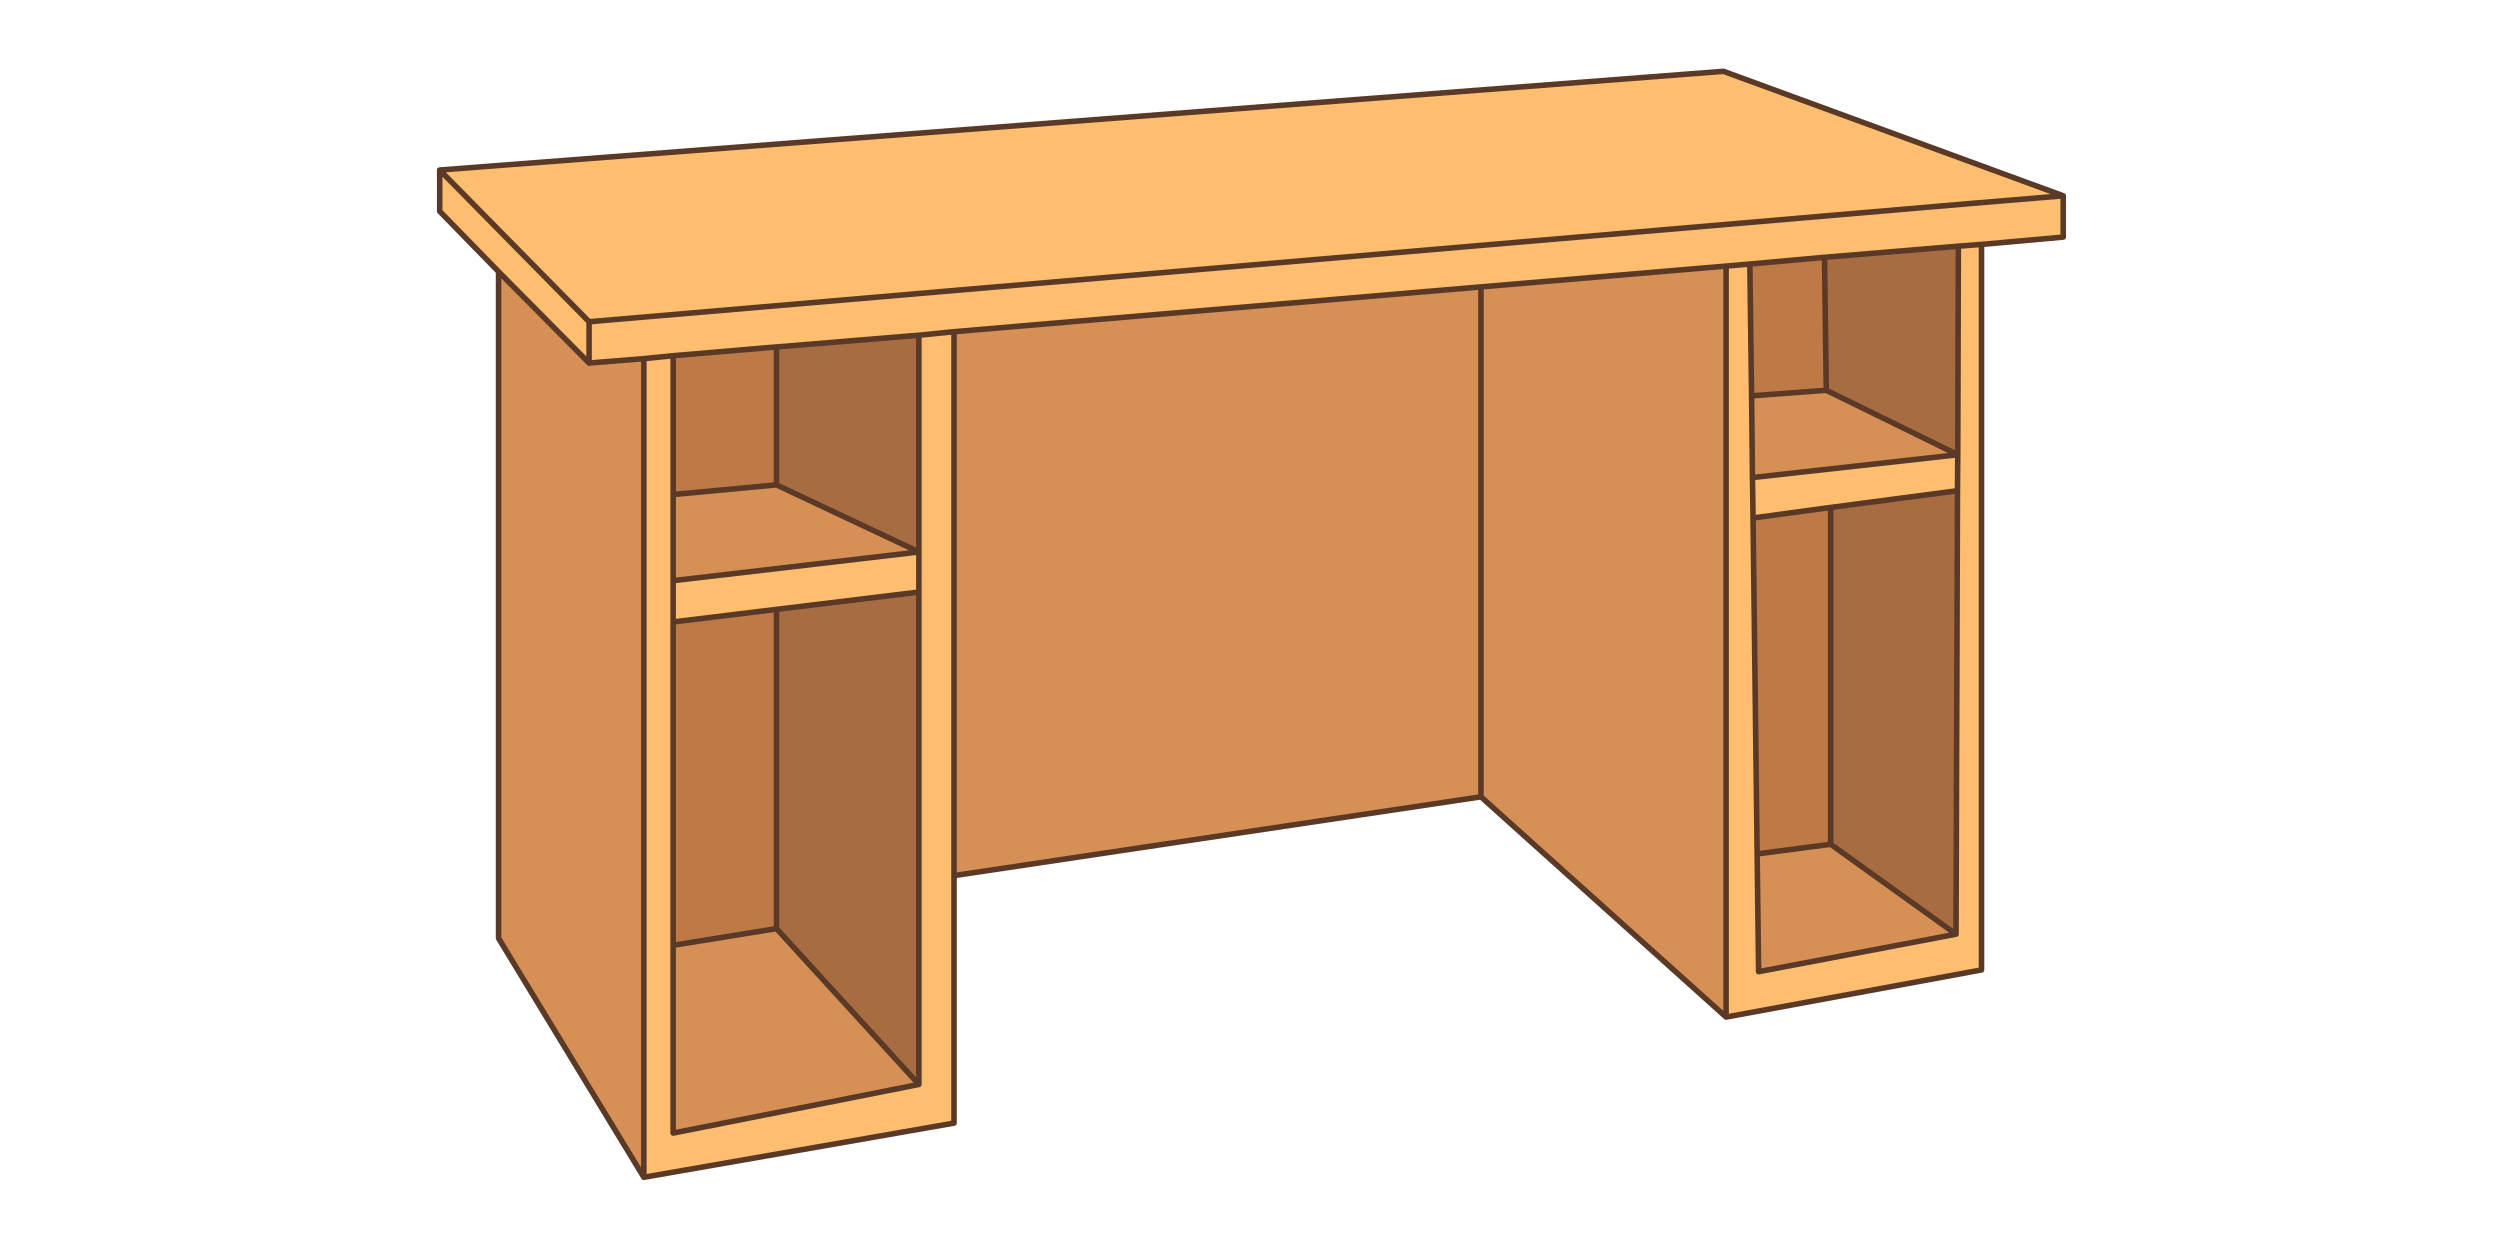 <?xml version="1.0" encoding="utf-8"?>
<!-- Generator: Adobe Illustrator 16.0.0, SVG Export Plug-In . SVG Version: 6.00 Build 0)  -->
<!DOCTYPE svg PUBLIC "-//W3C//DTD SVG 1.1//EN" "http://www.w3.org/Graphics/SVG/1.1/DTD/svg11.dtd">
<svg version="1.1" id="Layer_1" xmlns="http://www.w3.org/2000/svg" xmlns:xlink="http://www.w3.org/1999/xlink" x="0px" y="0px"
	 width="900px" height="450px" viewBox="0 0 900 450" enable-background="new 0 0 900 450" xml:space="preserve">
<g transform="matrix( 1, 0, 0, 1, 0,0) ">
	<g>
		<g id="Layer0_0_FILL">
			<path fill="#D69055" d="M343.448,315.221l189.691-28.365V103.279l-189.691,16.133V315.221 M632.571,307.417l0.527,42.388
				l71.068-13.496l-45.128-32.372L632.571,307.417 M279.55,334.305l-37.222,6.01v67.589l88.467-17.504L279.55,334.305
				 M279.55,174.56l-37.222,3.479v31l88.467-10.333L279.55,174.56 M231.784,129.113l-19.717,1.582l-32.583-32.898v239.987
				l52.299,86.043V129.113 M621.395,95.793l-88.255,7.486v183.576l88.255,79.293V95.793 M630.569,142.504l0.315,29.419l73.915-8.226
				L657.457,140.5L630.569,142.504z"/>
			<path fill="#BD7946" d="M279.55,219.373l-37.222,4.534v116.408l37.222-6.01V219.373 M242.328,128.059v49.98l37.222-3.479v-49.664
				L242.328,128.059 M656.823,92.63l-26.888,2.425l0.634,47.449l26.888-2.004L656.823,92.63 M659.039,182.678l-27.942,3.796
				l1.475,120.943l26.468-3.48V182.678z"/>
			<path fill="#A76C41" d="M330.795,390.399V213.151l-51.245,6.222v114.932L330.795,390.399 M279.55,124.896v49.664l51.245,24.146
				v-78.027l-51.14,4.218H279.55 M704.694,176.668l-45.655,6.009v121.259l45.128,32.372L704.694,176.668 M656.823,92.63l0.634,47.87
				l47.343,23.197l0.212-75.074L656.823,92.63z"/>
			<path fill="#FDBE6F" d="M330.795,213.151v-14.446l-88.467,10.333v14.868l37.222-4.534L330.795,213.151 M242.328,178.039v-49.98
				l-10.544,1.054v294.713l111.665-19.507v-89.099V119.412l-12.548,1.266h-0.105v78.027v14.446v177.249l-88.467,17.504v-67.589
				V223.906v-14.868V178.039 M158.291,61.208v14.867l21.193,21.721l32.583,32.898v-14.867L158.291,61.208 M709.757,73.229
				l33.002-2.741L620.445,25.674L158.291,61.208l53.776,54.619L709.757,73.229 M621.395,95.793l8.541-0.738l26.888-2.425
				l48.188-4.007l8.33-0.633h0.105l29.312-2.636V70.487l-33.002,2.741l-497.69,42.599v14.867l19.717-1.582l10.544-1.054
				l37.222-3.163h0.105l51.14-4.218h0.105l12.548-1.266l189.691-16.133L621.395,95.793 M630.885,171.923l0.212,14.551l27.942-3.796
				l45.655-6.009l0.105-12.971L630.885,171.923 M630.885,171.923l-0.315-29.419l-0.634-47.449l-8.541,0.738v270.355l91.947-16.977
				V87.99l-8.33,0.633l-0.212,75.074l-0.105,12.971l-0.527,159.64l-71.068,13.496l-0.527-42.388l-1.475-120.943L630.885,171.923z"/>
		</g>
	</g>
	<g>
		<path id="Layer0_0_1_STROKES" fill="none" stroke="#5A3927" stroke-width="2" stroke-linecap="round" stroke-linejoin="round" d="
			M630.885,171.923l-0.315-29.419l-0.634-47.449l-8.541,0.738v270.355l91.947-16.977V87.99l-8.33,0.633l-0.212,75.074l-0.105,12.971
			l-0.527,159.64l-71.068,13.496l-0.527-42.388l-1.475-120.943L630.885,171.923l73.915-8.226L657.457,140.5l-26.888,2.004
			 M631.097,186.474l27.942-3.796l45.655-6.009 M629.936,95.055l26.888-2.425l0.634,47.87 M705.012,88.624l-48.188,4.007
			 M621.395,95.793l-88.255,7.486v183.576l88.255,79.293 M179.484,97.796l-21.193-21.721V61.208l462.154-35.535l122.313,44.813
			v14.867l-29.312,2.636h-0.105 M158.291,61.208l53.776,54.619l497.69-42.599l33.002-2.741 M212.067,130.695v-14.867
			 M231.784,423.826V129.113l-19.717,1.582l-32.583-32.898v239.987L231.784,423.826l111.665-19.507v-89.099V119.412l-12.548,1.266
			h-0.105v78.027v14.446v177.249l-88.467,17.504v-67.589V223.906v-14.868v-31v-49.98l-10.544,1.054 M279.55,124.896v49.664
			l51.245,24.146l-88.467,10.333 M279.55,174.56l-37.222,3.479 M279.55,124.896l-37.222,3.163 M330.795,120.678l-51.14,4.218h-0.105
			 M242.328,223.906l37.222-4.534l51.245-6.222 M242.328,340.314l37.222-6.01V219.373 M330.795,390.399l-51.245-56.095
			 M632.571,307.417l26.468-3.48V182.678 M659.039,303.937l45.128,32.372 M533.14,286.855l-189.691,28.365 M533.14,103.279
			l-189.691,16.133"/>
	</g>
</g>
</svg>
